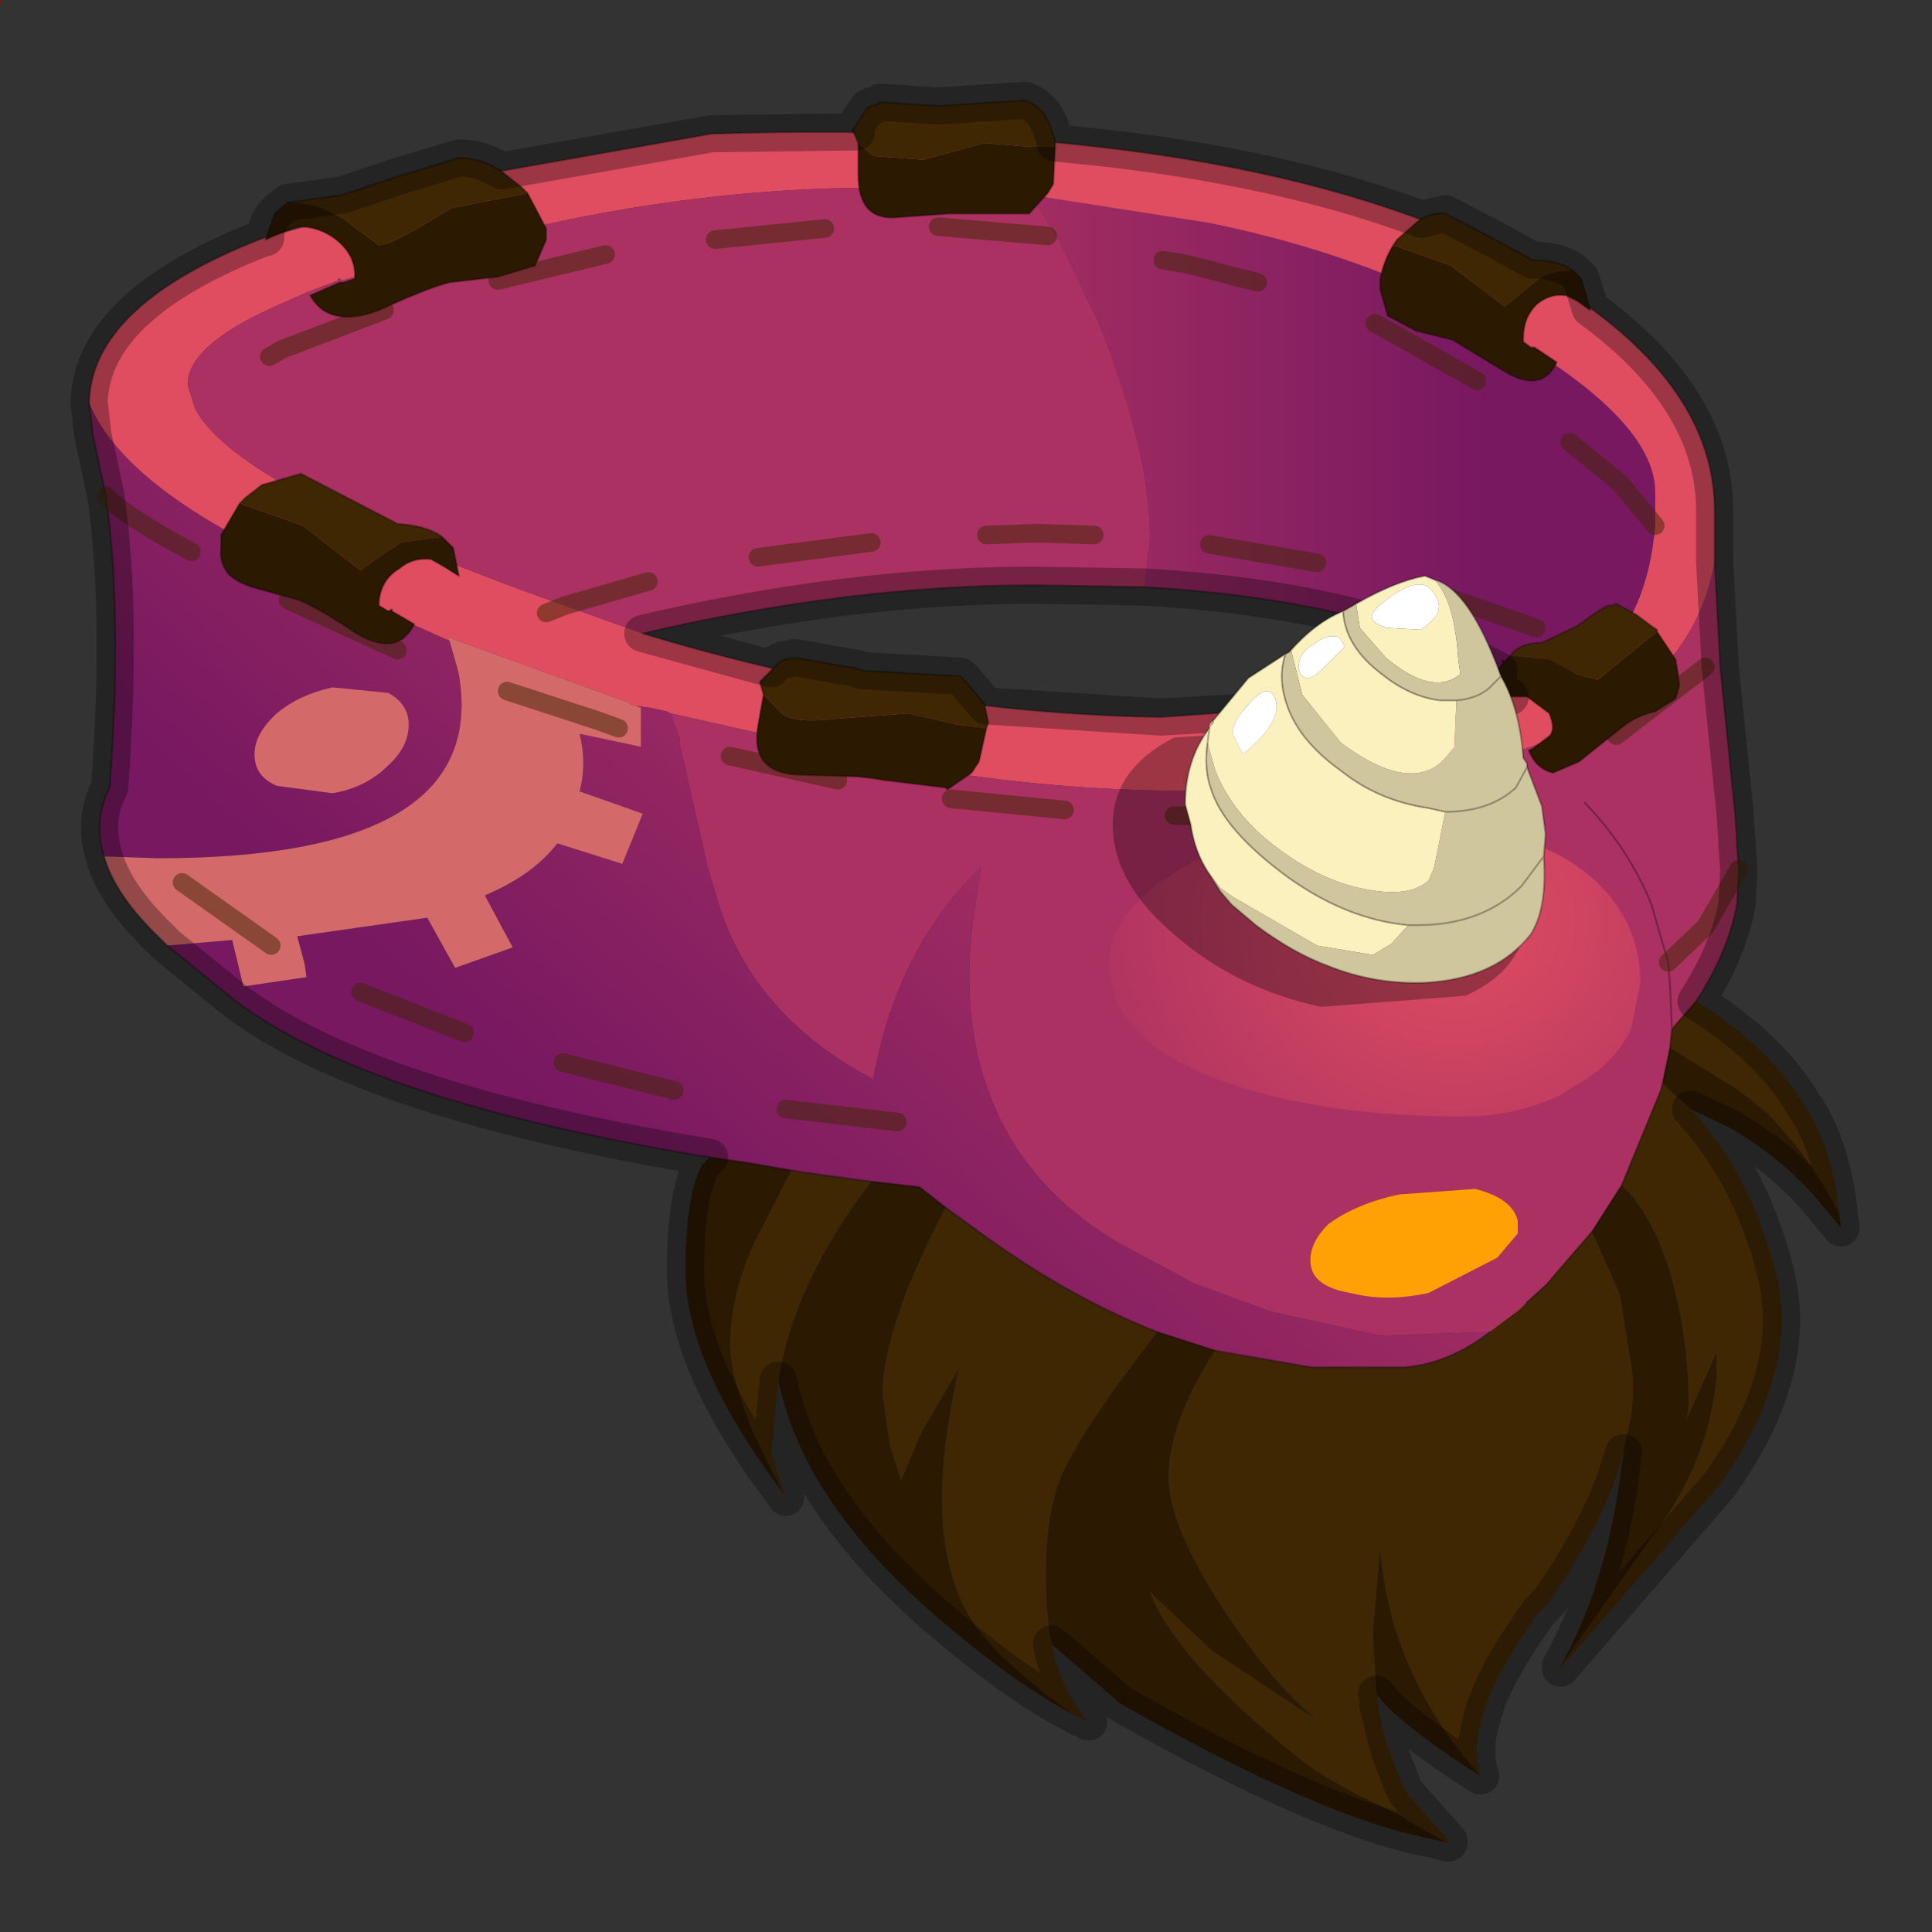 <?xml version="1.0" encoding="UTF-8" standalone="no"?>
<svg xmlns:xlink="http://www.w3.org/1999/xlink" height="520.0px" width="520.0px" xmlns="http://www.w3.org/2000/svg">
  <rect width="100%" height="100%" fill="#333333" stroke="none"/>
  <g transform="matrix(10.0, 0.0, 0.0, 10.0, 0.0, 0.0)">
    <use height="0.1" transform="matrix(1.0, 0.0, 0.0, 1.0, 0.0, 0.0)" width="0.05" xlink:href="#shape0"/>
    <use height="52.0" transform="matrix(1.0, 0.0, 0.0, 1.0, 0.0, 0.0)" width="52.0" xlink:href="#sprite0"/>
  </g>
  <defs>
    <g id="shape0" transform="matrix(1.0, 0.0, 0.0, 1.0, 0.0, 0.0)">
      <path d="M0.05 0.1 L0.0 0.1 0.0 0.0 0.05 0.1" fill="#910f0a" fill-rule="evenodd" stroke="none"/>
    </g>
    <g id="sprite0" transform="matrix(1.0, 0.0, 0.0, 1.0, 0.0, 0.0)">
      <use height="52.0" transform="matrix(1.0, 0.0, 0.0, 1.0, 0.0, 0.0)" width="52.0" xlink:href="#sprite1"/>
      <use height="47.9" transform="matrix(1.0, 0.0, 0.0, 1.0, 1.9, 2.2)" width="48.15" xlink:href="#shape2"/>
    </g>
    <g id="sprite1" transform="matrix(1.0, 0.0, 0.0, 1.0, 0.0, 0.0)">
      <use height="52.0" transform="matrix(1.0, 0.0, 0.0, 1.0, 0.0, 0.0)" width="52.0" xlink:href="#shape1"/>
    </g>
    <g id="shape1" transform="matrix(1.0, 0.0, 0.0, 1.0, 0.0, 0.0)">
      <path d="M52.0 0.0 L52.0 52.0 0.0 52.0 0.0 0.0 52.0 0.0" fill="#ffba2e" fill-opacity="0.0" fill-rule="evenodd" stroke="none"/>
    </g>
    <g id="shape2" transform="matrix(1.0, 0.0, 0.0, 1.0, -1.9, -2.2)">
      <path d="M27.75 5.25 L32.55 6.0 Q37.45 7.0 41.05 9.3 44.55 11.45 44.55 13.25 L44.55 14.15 Q44.35 16.5 43.05 17.7 L42.1 18.3 41.25 18.6 Q39.3 17.35 36.8 16.7 34.25 16.0 30.8 15.8 L30.95 14.5 Q30.95 12.1 29.55 8.65 L28.5 6.45 27.75 5.25" fill="url(#gradient0)" fill-rule="evenodd" stroke="none"/>
      <path d="M2.4 10.85 Q2.45 8.2 7.1 6.4 L12.9 4.75 13.5 4.6 19.15 3.6 Q33.55 3.15 41.0 7.15 46.15 10.0 46.15 13.75 L46.15 15.1 Q45.4 19.65 38.3 20.8 31.15 21.9 23.85 20.5 L18.05 19.2 17.95 19.15 17.5 19.05 17.1 19.0 16.95 18.95 16.9 18.9 12.05 17.15 12.1 17.25 Q8.35 15.6 5.85 14.15 3.1 12.55 2.4 10.85 M41.25 18.6 L42.1 18.3 43.05 17.7 Q44.35 16.5 44.55 14.15 L44.55 13.25 Q44.55 11.45 41.05 9.3 37.45 7.0 32.55 6.0 L27.75 5.25 Q21.2 4.6 14.65 6.05 L9.2 7.55 9.15 7.5 9.1 7.5 9.1 7.55 8.3 7.85 7.4 8.25 Q5.05 9.3 5.05 10.35 L5.25 11.0 Q6.3 13.0 13.95 15.85 L15.2 16.3 17.3 17.05 Q24.4 19.2 31.25 19.3 L41.25 18.6" fill="#e04d61" fill-rule="evenodd" stroke="none"/>
      <path d="M18.05 19.2 L23.85 20.5 Q31.15 21.9 38.3 20.8 45.4 19.65 46.15 15.1 L46.3 17.95 46.7 21.9 46.75 22.65 46.75 22.75 46.8 23.4 46.75 24.35 Q46.5 25.65 45.65 26.95 L45.0 27.7 44.95 26.55 44.9 25.9 44.45 24.35 Q43.85 22.85 42.65 21.6 43.85 22.85 44.45 24.35 L44.9 25.9 44.95 26.55 45.0 27.7 44.95 28.2 44.75 29.15 44.7 29.35 43.65 31.9 42.85 33.15 41.9 34.25 41.65 34.55 41.1 35.05 40.9 35.25 40.1 35.85 37.15 35.95 34.2 35.3 32.15 34.55 30.1 33.45 Q27.5 31.9 26.6 29.35 25.8 27.2 26.25 24.35 L26.4 23.35 Q24.15 25.5 23.5 29.05 20.3 27.35 19.35 24.35 L19.05 23.35 18.3 20.05 18.3 19.9 18.05 19.2 M27.75 5.25 L28.5 6.45 29.55 8.65 Q30.95 12.1 30.95 14.5 L30.8 15.8 27.85 15.75 Q22.85 15.75 17.3 17.05 L15.2 16.3 13.95 15.85 Q6.3 13.0 5.25 11.0 L5.05 10.35 Q5.05 9.3 7.4 8.25 L8.3 7.85 9.1 7.55 9.15 7.5 9.2 7.55 14.65 6.05 Q21.2 4.6 27.75 5.25" fill="#aa3161" fill-rule="evenodd" stroke="none"/>
      <path d="M45.65 26.95 Q47.4 28.05 48.3 29.35 L48.75 30.05 Q49.35 31.15 49.5 32.65 48.7 31.1 47.55 29.95 L46.8 29.35 44.95 28.2 45.0 27.7 45.65 26.95 M45.5 29.85 Q46.75 31.2 47.4 33.0 47.95 34.45 47.95 35.5 47.95 37.65 46.25 40.0 L42.0 44.9 42.0 44.85 44.9 40.75 Q46.0 39.05 46.2 37.1 L46.2 36.4 45.4 38.2 45.45 37.8 Q45.45 36.0 44.95 34.25 44.45 32.65 43.65 31.9 L44.7 29.35 44.75 29.15 44.95 29.35 45.5 29.85 M43.7 39.1 L43.5 39.75 Q42.9 41.4 41.7 43.1 L41.45 43.35 Q40.35 44.85 39.95 46.0 L39.95 46.05 Q39.6 47.05 39.85 47.8 L39.3 47.15 Q37.35 44.6 37.15 41.65 L36.95 43.95 37.0 44.85 37.05 45.6 Q37.15 46.45 37.4 47.15 L37.75 48.05 37.85 48.25 39.0 49.55 39.0 49.6 38.95 49.6 37.9 49.0 37.85 48.95 37.15 48.6 Q35.55 47.85 34.75 47.15 31.65 44.65 30.95 42.85 L32.65 44.45 35.45 46.3 Q34.3 45.35 33.05 43.5 31.45 41.1 31.45 39.75 31.45 38.3 32.7 36.35 L35.3 36.8 37.8 36.8 Q39.0 36.7 40.1 35.85 L40.9 35.25 41.1 35.05 41.65 34.55 41.9 34.25 42.85 33.15 43.6 34.85 43.95 37.05 43.95 37.6 43.9 38.15 43.7 39.0 43.7 39.1 M28.3 44.25 Q28.6 45.6 29.3 46.35 L28.9 46.15 Q27.0 44.8 26.25 43.75 25.35 42.45 25.35 40.3 25.35 38.95 25.8 36.85 L24.8 38.55 24.25 39.85 23.95 38.9 23.75 37.5 Q23.75 36.5 24.4 34.75 24.85 33.65 25.45 32.5 L26.55 33.3 Q28.85 34.95 31.15 35.85 29.2 38.35 28.6 39.65 28.15 40.65 28.15 42.4 28.15 43.4 28.3 44.25 M20.95 37.15 L20.75 39.15 21.15 40.3 21.05 40.15 20.25 38.5 Q19.65 37.0 19.65 36.2 19.65 34.9 20.3 33.45 L21.3 31.5 21.6 31.55 23.45 31.8 Q21.35 34.55 20.95 37.15" fill="#402704" fill-rule="evenodd" stroke="none"/>
      <path d="M2.4 10.85 Q3.1 12.55 5.85 14.15 8.35 15.6 12.1 17.25 L12.3 17.95 12.35 18.15 Q13.2 23.1 4.25 23.1 L2.8 23.05 Q2.5 22.05 2.95 21.2 3.3 16.5 2.85 13.35 L2.5 11.7 2.4 10.85 M17.1 19.0 L17.5 19.05 17.95 19.15 18.05 19.2 18.3 19.9 18.3 20.05 19.05 23.35 19.35 24.35 Q20.3 27.35 23.5 29.05 24.15 25.5 26.4 23.35 L26.25 24.35 Q25.8 27.2 26.6 29.35 27.5 31.9 30.1 33.45 L32.15 34.55 34.2 35.3 37.15 35.95 40.1 35.85 Q39.0 36.7 37.8 36.8 L35.3 36.8 32.7 36.35 31.15 35.85 Q28.85 34.95 26.55 33.3 L25.45 32.5 24.75 31.95 23.45 31.8 21.6 31.55 21.3 31.5 20.15 31.3 19.1 31.15 Q9.95 29.65 6.35 26.95 L4.5 25.45 6.25 25.3 6.55 26.55 8.25 26.3 8.2 25.95 8.0 25.2 11.5 24.7 12.25 26.05 13.8 25.5 13.05 24.1 Q14.35 23.55 15.0 22.7 L16.75 23.25 17.3 21.9 15.6 21.3 Q15.8 20.55 15.6 19.75 L17.25 20.1 17.25 19.05 17.1 19.0" fill="url(#gradient1)" fill-rule="evenodd" stroke="none"/>
      <path d="M49.5 32.65 L49.55 33.05 48.8 32.15 Q47.85 31.1 46.55 30.35 L45.5 29.85 44.95 29.35 44.75 29.15 44.95 28.2 46.8 29.35 47.55 29.95 Q48.7 31.1 49.5 32.65 M42.0 44.85 Q43.2 42.7 43.6 39.8 L43.7 39.1 43.7 39.0 43.9 38.15 43.95 37.6 43.95 37.05 43.6 34.85 42.85 33.15 43.65 31.9 Q44.45 32.65 44.95 34.25 45.45 36.0 45.45 37.8 L45.4 38.2 46.2 36.4 46.2 37.1 Q46.0 39.05 44.9 40.75 L42.0 44.85 M39.85 47.8 L39.45 47.55 Q37.95 46.55 37.3 45.9 L37.05 45.6 37.0 44.85 36.95 43.95 37.15 41.65 Q37.35 44.6 39.3 47.15 L39.85 47.8 M38.95 49.6 L38.55 49.5 Q35.6 48.95 30.15 45.85 L28.3 44.25 Q28.15 43.4 28.15 42.4 28.15 40.65 28.6 39.65 29.2 38.35 31.15 35.85 L32.7 36.35 Q31.45 38.3 31.45 39.75 31.45 41.1 33.05 43.5 34.3 45.35 35.45 46.3 L32.65 44.45 30.95 42.85 Q31.65 44.65 34.75 47.15 35.55 47.85 37.15 48.6 L37.85 48.95 37.9 49.0 38.95 49.6 M28.9 46.15 Q27.35 45.35 25.25 43.55 21.6 40.4 20.95 37.15 21.35 34.55 23.45 31.8 L24.75 31.95 25.45 32.5 Q24.85 33.65 24.4 34.75 23.75 36.5 23.75 37.5 L23.95 38.9 24.25 39.85 24.8 38.55 25.8 36.85 Q25.35 38.95 25.35 40.3 25.35 42.45 26.25 43.75 27.0 44.8 28.9 46.15 M21.05 40.15 Q18.45 36.7 18.45 34.2 18.45 32.15 18.9 31.35 L19.1 31.15 20.15 31.3 21.3 31.5 20.3 33.45 Q19.65 34.9 19.65 36.2 19.65 37.0 20.25 38.5 L21.05 40.15" fill="#2b1902" fill-rule="evenodd" stroke="none"/>
      <path d="M12.1 17.25 L12.05 17.15 16.9 18.9 16.95 18.95 17.1 19.0 17.25 19.05 17.25 20.1 15.6 19.75 Q15.8 20.55 15.6 21.3 L17.3 21.9 16.75 23.25 15.0 22.7 Q14.35 23.55 13.05 24.1 L13.8 25.5 12.25 26.05 11.5 24.7 8.0 25.2 8.2 25.95 8.25 26.3 6.55 26.55 6.25 25.3 4.5 25.45 4.3 25.25 Q3.1 24.1 2.8 23.05 L4.25 23.1 Q13.2 23.1 12.35 18.15 L12.3 17.95 12.1 17.25" fill="#d46969" fill-rule="evenodd" stroke="none"/>
      <path d="M46.15 15.1 L46.15 13.75 Q46.15 10.0 41.0 7.15 33.55 3.15 19.15 3.6 L13.5 4.6 12.9 4.75 7.1 6.4 Q2.45 8.2 2.4 10.85 M46.15 15.1 L46.3 17.95 46.7 21.9 46.75 22.65 46.75 22.75 46.8 23.4 46.75 24.35 Q46.5 25.65 45.65 26.95 M19.1 31.15 Q9.95 29.65 6.35 26.95 L4.5 25.45 4.3 25.25 Q3.1 24.1 2.8 23.05 2.5 22.05 2.95 21.2 3.3 16.5 2.85 13.35 L2.5 11.7 2.4 10.85 M30.8 15.8 Q34.25 16.0 36.8 16.7 39.3 17.35 41.25 18.6 L31.25 19.3 Q24.4 19.2 17.3 17.05 22.85 15.75 27.85 15.75 L30.8 15.8 M45.0 27.7 L45.65 26.95 M42.65 21.6 Q43.85 22.85 44.45 24.35 L44.9 25.9 44.95 26.55 45.0 27.7 44.95 28.2 44.75 29.15 44.7 29.35 43.65 31.9 M42.85 33.15 L41.9 34.25 41.65 34.55 41.1 35.05 M40.1 35.85 Q39.0 36.7 37.8 36.8 L35.3 36.8 32.7 36.35 31.15 35.85 Q28.85 34.95 26.55 33.3 L25.45 32.5 24.75 31.95 23.45 31.8 21.6 31.55 21.3 31.5 20.15 31.3 19.1 31.15 M42.85 33.15 L43.65 31.9" fill="none" stroke="#000000" stroke-linecap="round" stroke-linejoin="round" stroke-opacity="0.302" stroke-width="0.05"/>
      <path d="M39.75 10.25 L37.55 9.0 37.0 8.7 M44.55 14.15 L43.6 13.0 42.25 11.9 M38.45 15.9 L41.35 16.9 M44.9 25.9 L45.9 24.95 46.8 23.4 M34.75 22.0 L33.95 22.0 31.6 21.95 M40.8 21.15 L38.5 21.55 37.65 21.7 M45.9 17.95 L43.5 19.8 M10.35 8.35 L7.6 9.4 7.25 9.6 M5.15 14.85 Q3.45 13.95 2.85 13.35 M20.4 15.0 L23.45 14.6 M26.55 14.4 L27.95 14.35 29.45 14.4 M33.85 7.6 L31.9 7.1 31.3 7.0 M28.2 6.35 L25.25 6.1 M22.2 6.15 L19.25 6.45 M16.3 6.85 L13.4 7.55 M28.65 21.8 L25.6 21.5 M22.55 21.0 L19.65 20.35 M16.65 19.6 L16.1 19.4 13.65 18.6 M14.7 16.5 L15.2 16.3 17.45 15.65 M24.15 30.2 L21.15 29.85 M18.15 29.35 L15.15 28.6 M7.3 25.45 L4.9 23.75 M10.7 17.5 L7.75 16.15 M12.5 27.8 L9.7 26.7 M32.55 14.65 L35.45 15.15" fill="none" stroke="#402603" stroke-linecap="round" stroke-linejoin="round" stroke-opacity="0.502" stroke-width="0.5"/>
      <path d="M10.45 20.6 Q9.85 21.2 8.95 21.35 L7.45 21.15 Q6.85 20.9 6.85 20.3 6.85 19.75 7.45 19.2 8.05 18.7 8.95 18.5 L10.45 18.65 Q11.0 18.95 11.0 19.5 11.0 20.1 10.45 20.6" fill="#d46969" fill-rule="evenodd" stroke="none"/>
      <path d="M40.85 32.85 L40.85 33.2 40.3 33.85 38.45 34.8 Q37.3 35.05 36.35 34.8 35.45 34.65 35.3 34.15 35.15 33.55 35.75 32.95 36.5 32.4 37.65 32.15 L39.7 32.0 Q40.7 32.25 40.85 32.85" fill="#ffa004" fill-rule="evenodd" stroke="none"/>
      <path d="M14.2 5.2 L12.15 5.6 Q10.55 6.6 10.2 6.6 L9.45 6.05 Q9.25 5.85 9.05 5.8 8.5 5.45 7.75 5.45 L9.2 5.25 10.7 4.75 12.35 4.25 Q13.0 4.25 13.55 4.65 L14.05 5.05 14.2 5.2" fill="#402704" fill-rule="evenodd" stroke="none"/>
      <path d="M7.75 5.45 Q8.5 5.45 9.05 5.8 9.25 5.85 9.45 6.05 L10.2 6.6 Q10.55 6.6 12.15 5.6 L14.2 5.2 14.7 6.15 14.7 6.45 14.4 7.15 13.4 7.45 12.1 7.6 Q11.5 7.75 10.2 8.35 8.85 8.85 8.35 7.95 L9.15 7.6 9.25 7.6 9.55 7.5 9.55 7.4 Q9.55 6.85 9.05 6.45 8.6 6.1 8.05 6.1 L8.0 6.1 7.6 6.25 7.15 6.45 7.4 5.75 7.5 5.65 7.75 5.45" fill="#2b1902" fill-rule="evenodd" stroke="none"/>
      <path d="M14.2 5.2 L14.05 5.05 13.55 4.65 Q13.0 4.25 12.35 4.25 L10.7 4.75 9.2 5.25 7.75 5.45 7.5 5.65 7.4 5.75 7.15 6.45 7.6 6.25 8.0 6.1 8.05 6.1 Q8.6 6.1 9.05 6.45 9.55 6.85 9.55 7.4 L9.55 7.5 9.25 7.6 9.15 7.6 8.35 7.95 Q8.85 8.85 10.2 8.35 11.5 7.75 12.1 7.6 L13.4 7.45 14.4 7.15 14.7 6.45 14.7 6.15 14.2 5.2 Z" fill="none" stroke="#000000" stroke-linecap="round" stroke-linejoin="round" stroke-opacity="0.302" stroke-width="0.05"/>
      <path d="M23.1 3.85 L22.95 3.5 23.35 2.9 23.45 2.85 23.5 2.85 23.7 2.75 25.2 2.85 25.3 2.85 27.6 2.7 27.7 2.75 Q28.05 2.9 28.25 3.35 L28.4 3.8 28.4 3.95 27.7 3.95 26.5 3.85 24.85 4.3 23.5 4.2 23.1 3.85" fill="#402704" fill-rule="evenodd" stroke="none"/>
      <path d="M23.1 3.85 L23.5 4.2 24.85 4.3 26.5 3.85 27.7 3.95 28.4 3.95 28.35 4.95 28.2 5.2 27.7 5.75 27.65 5.75 26.2 5.75 25.95 5.75 25.55 5.75 24.15 5.85 Q23.1 5.95 23.1 4.7 L23.1 3.85" fill="#2b1902" fill-rule="evenodd" stroke="none"/>
      <path d="M27.7 2.75 L27.6 2.7 25.3 2.85 25.2 2.85 23.7 2.75 23.5 2.85 23.45 2.85 23.35 2.9 22.95 3.5 23.1 3.85 M28.4 3.95 L28.4 3.8 28.25 3.35 Q28.05 2.9 27.7 2.75 M27.7 5.75 L27.65 5.75 26.2 5.75 25.95 5.75 25.55 5.75 24.15 5.85 Q23.1 5.95 23.1 4.7 L23.1 3.85 M28.4 3.95 L28.35 4.95 28.2 5.2 27.7 5.75 M26.2 5.75 L25.95 5.75" fill="none" stroke="#000000" stroke-linecap="round" stroke-linejoin="round" stroke-opacity="0.302" stroke-width="0.05"/>
      <path d="M42.35 7.3 Q41.95 7.0 41.25 7.0 L40.15 6.4 38.9 5.75 Q38.4 5.7 38.0 6.1 L37.6 6.45 37.5 6.6 39.05 7.15 40.5 8.25 41.05 7.8 41.35 7.55 Q41.8 7.25 42.35 7.3" fill="#402704" fill-rule="evenodd" stroke="none"/>
      <path d="M37.5 6.6 Q37.25 7.0 37.15 7.5 L37.15 7.8 37.35 8.5 38.1 8.9 39.1 9.15 40.5 10.0 Q41.5 10.6 41.9 9.75 L41.3 9.35 41.2 9.35 41.0 9.2 41.0 9.1 Q41.0 8.55 41.35 8.2 41.7 7.9 42.1 7.95 L42.15 7.95 42.45 8.1 42.8 8.35 42.6 7.65 42.55 7.5 42.35 7.3 Q41.8 7.25 41.35 7.55 L41.05 7.8 40.5 8.25 39.05 7.15 37.5 6.6" fill="#2b1902" fill-rule="evenodd" stroke="none"/>
      <path d="M37.5 6.6 Q37.25 7.0 37.15 7.5 L37.15 7.8 37.35 8.5 38.1 8.9 39.1 9.15 40.5 10.0 Q41.5 10.6 41.9 9.75 L41.3 9.35 41.2 9.35 41.0 9.2 41.0 9.1 Q41.0 8.55 41.35 8.2 41.7 7.9 42.1 7.95 L42.15 7.95 42.45 8.1 42.8 8.35 42.6 7.65 42.55 7.5 42.35 7.3 Q41.95 7.0 41.25 7.0 L40.15 6.4 38.9 5.75 Q38.4 5.7 38.0 6.1 L37.6 6.45 37.5 6.6 Z" fill="none" stroke="#000000" stroke-linecap="round" stroke-linejoin="round" stroke-opacity="0.302" stroke-width="0.05"/>
      <path d="M40.65 17.65 Q40.9 17.3 41.5 17.3 L42.45 16.85 Q43.2 16.3 43.3 16.3 L43.35 16.3 43.4 16.3 43.5 16.25 44.05 16.55 44.45 16.85 44.6 16.95 44.6 17.0 43.0 18.3 42.45 18.15 41.7 17.75 40.65 17.65 M44.6 16.95 L44.6 17.0 44.6 16.95" fill="#402704" fill-rule="evenodd" stroke="none"/>
      <path d="M44.6 17.0 L45.1 17.75 45.15 18.05 45.2 18.45 45.1 18.8 44.55 19.15 Q44.1 19.25 43.75 19.5 L42.5 20.5 41.8 20.8 Q41.35 20.7 41.15 20.2 L41.25 20.15 41.65 19.85 Q41.9 19.7 41.7 19.2 L41.1 18.75 40.55 18.75 40.25 18.75 Q40.2 18.1 40.45 17.85 40.4 17.75 40.5 17.8 L40.65 17.65 41.7 17.75 42.45 18.15 43.0 18.3 44.6 17.0" fill="#2b1902" fill-rule="evenodd" stroke="none"/>
      <path d="M40.65 17.65 Q40.9 17.3 41.5 17.3 L42.45 16.85 Q43.2 16.3 43.3 16.3 L43.35 16.3 43.4 16.3 43.5 16.25 44.05 16.55 44.45 16.85 44.6 16.95 M44.6 17.0 L45.1 17.75 45.15 18.05 45.2 18.45 45.1 18.8 44.55 19.15 Q44.1 19.25 43.75 19.5 L42.5 20.5 41.8 20.8 Q41.35 20.7 41.15 20.2 L41.25 20.15 41.65 19.85 Q41.9 19.7 41.7 19.2 L41.1 18.75 40.55 18.75 40.25 18.75 Q40.2 18.1 40.45 17.85 40.4 17.75 40.5 17.8 L40.65 17.65 M44.6 17.0 L44.6 16.95" fill="none" stroke="#000000" stroke-linecap="round" stroke-linejoin="round" stroke-opacity="0.302" stroke-width="0.05"/>
      <path d="M11.9 14.45 Q11.5 14.15 10.7 14.1 L9.45 13.45 8.1 12.75 7.05 13.05 6.6 13.4 6.45 13.55 8.15 14.15 9.7 15.35 10.4 14.85 10.8 14.6 11.9 14.45" fill="#402704" fill-rule="evenodd" stroke="none"/>
      <path d="M6.45 13.55 L5.95 14.4 5.95 14.75 Q5.9 15.15 6.15 15.45 6.4 15.7 6.95 15.85 L8.05 16.15 Q8.55 16.35 9.6 17.05 10.7 17.7 11.15 16.8 L10.55 16.45 10.55 16.4 10.45 16.45 10.2 16.3 10.2 16.2 Q10.25 15.6 10.75 15.3 11.1 15.0 11.6 15.05 L11.95 15.25 12.35 15.5 12.2 14.75 12.1 14.65 11.9 14.45 10.8 14.6 10.4 14.85 9.7 15.35 8.15 14.15 6.45 13.55" fill="#2b1902" fill-rule="evenodd" stroke="none"/>
      <path d="M6.45 13.55 L5.95 14.4 5.95 14.75 Q5.9 15.15 6.15 15.45 6.4 15.7 6.95 15.85 L8.05 16.15 Q8.55 16.35 9.6 17.05 10.7 17.7 11.15 16.8 L10.55 16.45 10.55 16.4 10.45 16.45 10.2 16.3 10.2 16.2 Q10.25 15.6 10.75 15.3 11.1 15.0 11.6 15.05 L11.95 15.25 12.35 15.5 12.2 14.75 12.1 14.65 11.9 14.45 Q11.5 14.15 10.7 14.1 L9.45 13.45 8.1 12.75 7.05 13.05 6.6 13.4 6.45 13.55 Z" fill="none" stroke="#000000" stroke-linecap="round" stroke-linejoin="round" stroke-opacity="0.302" stroke-width="0.05"/>
      <path d="M20.55 18.7 L20.45 18.35 21.0 17.8 21.1 17.75 21.15 17.75 21.4 17.7 23.1 18.0 23.2 18.05 25.85 18.2 25.95 18.3 26.5 18.95 26.6 19.45 26.55 19.6 25.75 19.5 24.45 19.2 22.45 19.35 Q21.2 19.5 20.95 19.1 L20.55 18.7" fill="#402704" fill-rule="evenodd" stroke="none"/>
      <path d="M20.55 18.7 L20.95 19.1 Q21.2 19.5 22.45 19.35 L24.45 19.2 25.75 19.5 26.55 19.6 26.35 20.5 26.15 20.8 25.5 21.25 25.45 21.2 23.8 21.0 23.5 20.95 23.05 20.9 21.4 20.85 Q20.2 20.75 20.4 19.55 L20.55 18.7" fill="#2b1902" fill-rule="evenodd" stroke="none"/>
      <path d="M25.95 18.3 L25.85 18.2 23.2 18.05 23.1 18.0 21.4 17.7 21.15 17.75 21.1 17.75 21.0 17.8 20.45 18.35 20.55 18.7 M26.55 19.6 L26.6 19.45 26.5 18.95 25.95 18.3 M26.55 19.6 L26.35 20.5 26.15 20.8 25.5 21.25 25.45 21.2 23.8 21.0 23.5 20.95 23.05 20.9 21.4 20.85 Q20.2 20.75 20.4 19.55 L20.55 18.7 M23.8 21.0 L23.5 20.95" fill="none" stroke="#000000" stroke-linecap="round" stroke-linejoin="round" stroke-opacity="0.302" stroke-width="0.05"/>
      <path d="M43.9 27.7 Q43.45 28.65 42.35 29.25 L42.05 29.45 Q40.8 30.05 39.4 30.05 35.75 30.05 33.2 29.2 29.85 28.1 29.85 25.9 29.85 24.75 31.3 23.7 33.4 22.15 37.6 22.15 41.75 22.15 43.35 24.15 44.15 25.15 44.15 26.45 L43.9 27.7" fill="url(#gradient2)" fill-rule="evenodd" stroke="none"/>
      <path d="M42.6 7.65 L42.55 7.5 42.35 7.3 Q41.95 7.0 41.25 7.0 L40.15 6.4 38.9 5.75 38.25 5.9 Q34.1 4.35 28.4 3.85 L28.4 3.8 28.25 3.35 Q28.05 2.9 27.7 2.75 L27.6 2.7 25.3 2.85 25.2 2.85 23.7 2.75 23.5 2.85 23.45 2.85 23.35 2.9 22.95 3.5 23.0 3.5 23.05 3.55 22.95 3.55 19.15 3.6 13.5 4.6 Q12.95 4.25 12.35 4.25 L10.7 4.75 9.2 5.25 7.75 5.45 7.5 5.65 7.4 5.75 Q7.15 6.0 7.15 6.4 L7.1 6.4 Q2.45 8.2 2.4 10.85 L2.5 11.7 2.85 13.35 Q3.3 16.5 2.95 21.2 2.5 22.05 2.8 23.05 3.1 24.1 4.3 25.25 L4.5 25.45 6.35 26.95 Q9.95 29.65 19.1 31.15 L18.9 31.35 Q18.45 32.15 18.45 34.2 18.45 36.7 21.05 40.15 L21.15 40.3 20.75 39.15 20.95 37.15 Q21.6 40.4 25.25 43.55 27.35 45.35 28.9 46.15 L29.3 46.35 Q28.6 45.6 28.3 44.25 L30.15 45.85 Q35.6 48.95 38.55 49.5 L38.95 49.6 39.0 49.6 39.0 49.55 37.85 48.25 37.75 48.05 37.4 47.15 37.1 45.95 37.05 45.6 37.25 45.85 37.3 45.9 Q37.95 46.55 39.45 47.55 L39.85 47.8 Q39.6 47.05 39.95 46.05 L39.95 46.0 Q40.35 44.85 41.45 43.35 L41.7 43.1 Q42.9 41.4 43.5 39.75 L43.7 39.1 43.6 39.8 Q43.2 42.7 42.0 44.85 L42.0 44.9 46.25 40.0 Q47.95 37.65 47.95 35.5 47.95 34.45 47.4 33.0 46.75 31.2 45.5 29.85 L46.55 30.35 Q47.85 31.1 48.8 32.15 L49.55 33.05 49.5 32.65 Q49.35 31.15 48.75 30.05 L48.3 29.35 Q47.4 28.05 45.65 26.95 46.5 25.65 46.75 24.35 L46.8 23.4 46.75 22.75 46.75 22.65 46.7 21.9 46.3 17.95 46.15 15.1 46.15 13.75 Q46.15 10.75 42.8 8.3 L42.6 7.65 M23.1 18.0 L21.4 17.7 21.15 17.75 21.1 17.75 21.0 17.8 Q20.85 17.85 20.75 18.0 L17.3 17.05 Q22.85 15.75 27.85 15.75 L30.8 15.8 Q34.25 16.0 36.8 16.7 38.7 17.2 40.35 18.05 L40.25 18.75 40.55 18.75 40.65 18.75 31.25 19.3 26.55 19.0 26.5 18.95 25.95 18.3 25.85 18.2 23.2 18.05 23.1 18.0" fill="none" stroke="#000000" stroke-linecap="round" stroke-linejoin="round" stroke-opacity="0.302" stroke-width="1.0"/>
      <path d="M35.55 27.1 Q33.25 26.6 31.6 25.15 29.95 23.75 29.95 22.2 29.95 20.7 31.6 19.85 L35.55 19.6 Q37.85 20.05 39.45 21.5 41.1 23.0 41.1 24.5 41.1 26.05 39.45 26.8 L35.55 27.1" fill="#000000" fill-opacity="0.302" fill-rule="evenodd" stroke="none"/>
      <path d="M39.2 18.85 L39.15 19.95 39.15 20.1 38.9 20.4 Q38.0 21.4 36.1 20.0 L35.05 18.7 34.75 17.5 34.7 17.55 Q35.4 16.75 36.15 16.45 36.2 17.4 37.2 18.15 37.95 18.75 38.75 18.85 L39.2 18.85 M34.6 17.6 Q34.4 18.2 34.6 18.85 34.9 19.9 36.1 20.75 37.1 21.55 38.45 21.75 L38.9 21.85 38.6 23.35 38.45 23.7 Q37.95 24.15 36.85 23.95 35.6 23.75 34.35 22.8 33.15 21.9 32.7 20.7 L32.5 20.0 Q32.4 20.7 32.6 21.25 32.95 22.35 34.65 23.6 36.25 24.75 37.9 24.9 L37.45 25.4 37.2 25.55 36.95 25.7 35.45 25.45 33.2 24.15 32.85 23.9 32.5 23.45 Q32.15 22.9 32.05 22.2 L31.9 21.65 Q31.9 20.45 32.55 19.6 L32.55 19.55 32.6 19.5 32.65 19.45 32.65 19.4 32.65 19.45 32.6 19.5 32.55 19.55 32.55 19.5 32.65 19.4 33.6 18.25 34.6 17.6 M38.6 15.6 Q39.15 16.15 39.25 17.75 L39.3 18.1 39.3 18.15 Q38.55 18.75 37.3 17.7 L36.6 16.9 36.5 16.25 Q37.55 15.65 38.35 15.5 L38.6 15.6 M36.2 17.4 L36.05 17.15 Q35.7 17.05 35.35 17.35 34.95 17.55 34.95 18.0 35.1 18.5 35.6 18.0 L36.2 17.4 M37.35 16.9 L38.25 16.95 38.55 16.7 Q38.95 16.3 38.45 15.8 38.05 15.55 37.25 16.2 36.55 16.7 37.35 16.9 M33.2 19.8 L33.45 20.3 Q34.45 19.5 34.35 18.9 34.2 18.3 33.65 18.9 33.1 19.5 33.2 19.8 M32.5 20.0 L32.55 19.6 32.5 20.0 M32.6 19.5 L32.55 19.5 32.6 19.5" fill="#fbf1bf" fill-rule="evenodd" stroke="none"/>
      <path d="M33.2 19.8 Q33.1 19.5 33.65 18.9 34.2 18.3 34.35 18.9 34.45 19.5 33.45 20.3 L33.2 19.8 M37.35 16.9 Q36.55 16.7 37.25 16.2 38.05 15.55 38.45 15.8 38.95 16.3 38.55 16.7 L38.25 16.95 37.35 16.9 M36.2 17.4 L35.6 18.0 Q35.1 18.5 34.95 18.0 34.95 17.55 35.35 17.35 35.7 17.05 36.05 17.15 L36.2 17.4" fill="#ffffff" fill-rule="evenodd" stroke="none"/>
      <path d="M40.4 18.2 Q40.9 19.05 41.0 20.4 L41.1 20.55 41.1 20.65 40.8 21.2 Q40.1 21.85 38.9 21.85 40.1 21.85 40.8 21.2 L41.1 20.65 41.5 21.7 41.6 22.45 41.55 23.05 Q41.65 24.45 41.2 25.15 40.25 26.35 38.35 26.45 37.0 26.5 35.75 26.0 34.8 25.65 33.8 24.9 L33.15 24.35 32.85 24.0 32.5 23.45 32.85 23.9 33.2 24.15 35.45 25.45 36.95 25.7 37.2 25.55 37.45 25.4 37.9 24.9 38.15 24.9 Q39.9 24.9 40.95 23.85 L41.55 23.05 40.95 23.85 Q39.9 24.9 38.15 24.9 L37.9 24.9 Q36.25 24.75 34.65 23.6 32.95 22.35 32.6 21.25 32.4 20.7 32.5 20.0 L32.7 20.7 Q33.15 21.9 34.35 22.8 35.6 23.75 36.85 23.95 37.95 24.15 38.45 23.7 L38.6 23.35 38.9 21.85 38.45 21.75 Q37.1 21.55 36.1 20.75 34.9 19.9 34.6 18.85 34.4 18.2 34.6 17.6 L34.7 17.55 34.75 17.5 35.05 18.7 36.1 20.0 Q38.0 21.4 38.9 20.4 L39.15 20.1 39.15 19.95 39.2 18.85 38.75 18.85 Q37.95 18.75 37.2 18.15 36.2 17.4 36.15 16.45 L36.5 16.25 36.6 16.9 37.3 17.7 Q38.55 18.75 39.3 18.15 L39.3 18.1 39.25 17.75 Q39.15 16.15 38.6 15.6 39.55 15.85 40.4 18.2 L40.2 18.4 Q39.85 18.8 39.2 18.85 39.85 18.8 40.2 18.4 L40.4 18.2" fill="#cfc69d" fill-rule="evenodd" stroke="none"/>
      <path d="M41.1 20.65 L41.1 20.55 41.0 20.4 Q40.9 19.05 40.4 18.2 L40.2 18.4 Q39.85 18.8 39.2 18.85 M34.7 17.55 L34.6 17.6 Q34.4 18.2 34.6 18.85 34.9 19.9 36.1 20.75 37.1 21.55 38.45 21.75 L38.9 21.85 Q40.1 21.85 40.8 21.2 L41.1 20.65 41.5 21.7 41.6 22.45 41.55 23.05 Q41.65 24.45 41.2 25.15 40.25 26.35 38.35 26.45 37.0 26.5 35.75 26.0 34.8 25.65 33.8 24.9 L33.15 24.35 32.85 24.0 32.5 23.45 Q32.15 22.9 32.05 22.2 L31.9 21.65 Q31.9 20.45 32.55 19.6 L32.55 19.55 32.55 19.5 32.55 19.55 M32.65 19.4 L33.6 18.25 34.6 17.6 M41.55 23.05 L40.95 23.85 Q39.9 24.9 38.15 24.9 L37.9 24.9 M36.15 16.45 Q36.2 17.4 37.2 18.15 37.95 18.75 38.75 18.85 L39.2 18.85 M36.5 16.25 L36.15 16.45 Q35.4 16.75 34.7 17.55 M36.5 16.25 Q37.55 15.65 38.35 15.5 L38.6 15.6 Q39.55 15.85 40.4 18.2 M32.65 19.4 L32.65 19.45 32.6 19.5 32.55 19.55 M32.55 19.5 L32.6 19.5 M32.55 19.6 L32.5 20.0 Q32.4 20.7 32.6 21.25 32.95 22.35 34.65 23.6 36.25 24.75 37.9 24.9" fill="none" stroke="#000000" stroke-linecap="round" stroke-linejoin="round" stroke-opacity="0.302" stroke-width="0.05"/>
    </g>
    <linearGradient gradientTransform="matrix(0.009, 0.0, 0.0, 0.007, 32.8, 11.55)" gradientUnits="userSpaceOnUse" id="gradient0" spreadMethod="pad" x1="-819.2" x2="819.2">
      <stop offset="0.0" stop-color="#aa3161"/>
      <stop offset="1.0" stop-color="#771861"/>
    </linearGradient>
    <linearGradient gradientTransform="matrix(-0.007, 0.007, -0.009, -0.008, 23.9, 27.1)" gradientUnits="userSpaceOnUse" id="gradient1" spreadMethod="pad" x1="-819.2" x2="819.2">
      <stop offset="0.0" stop-color="#aa3161"/>
      <stop offset="1.0" stop-color="#771861"/>
    </linearGradient>
    <radialGradient cx="0" cy="0" gradientTransform="matrix(0.013, 0.0, 0.0, 0.012, 39.15, 24.8)" gradientUnits="userSpaceOnUse" id="gradient2" r="819.2" spreadMethod="pad">
      <stop offset="0.0" stop-color="#e04d61"/>
      <stop offset="1.0" stop-color="#aa3161"/>
    </radialGradient>
  </defs>
</svg>
